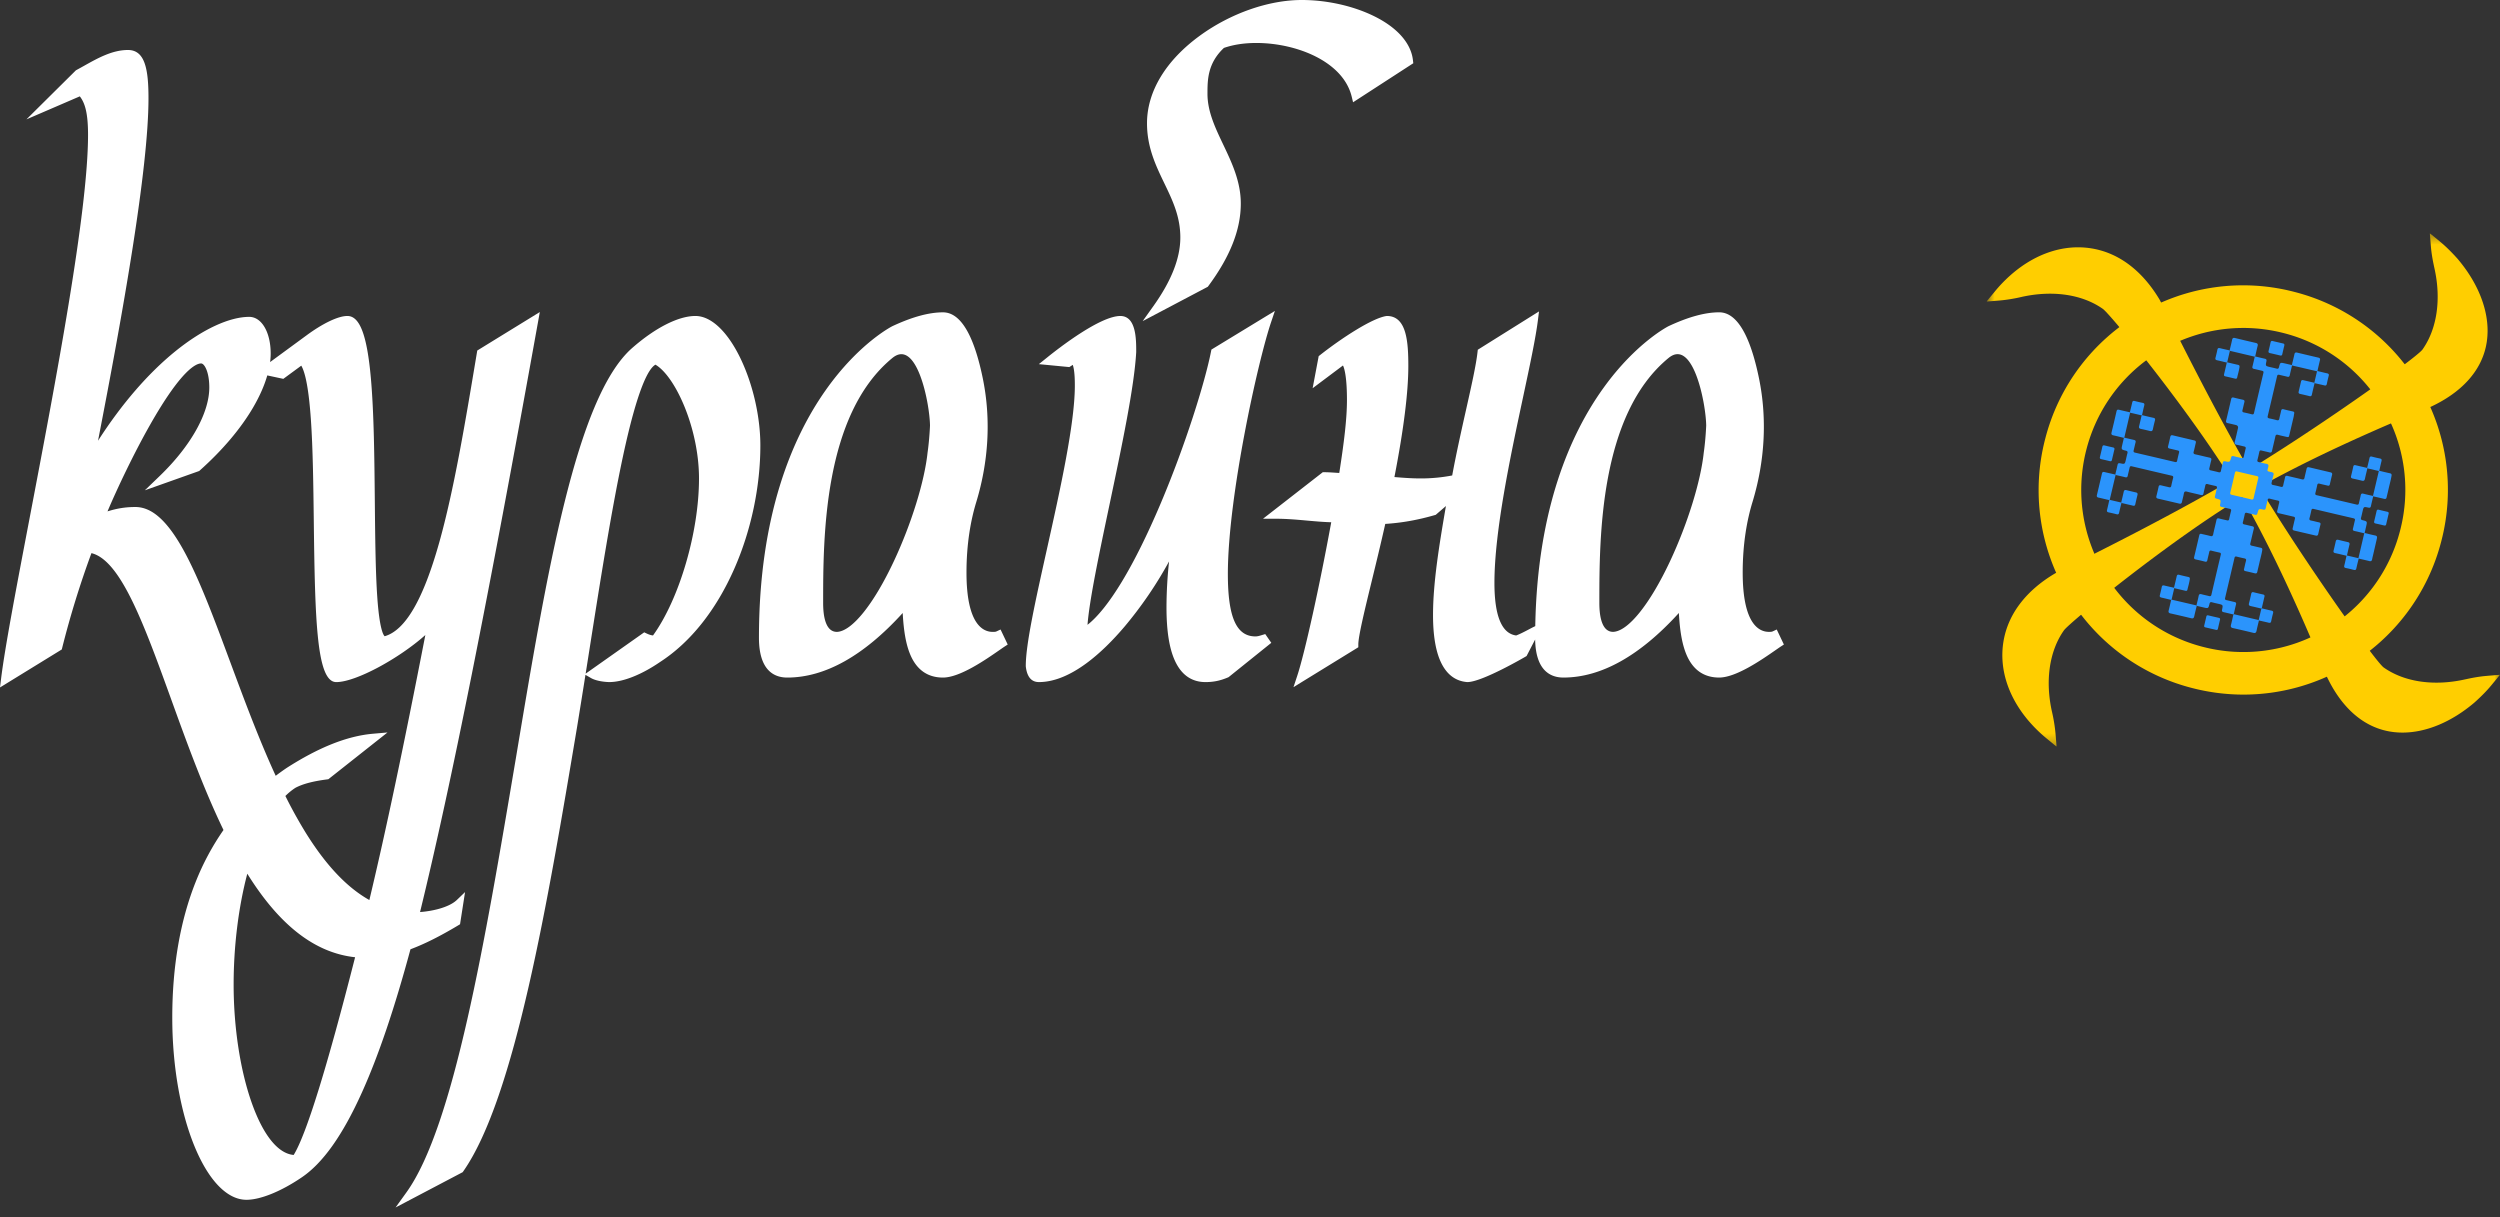 <svg width="230" height="112" fill="none" xmlns="http://www.w3.org/2000/svg"><rect width="100%" height="100%" fill="#333333" stroke="none"/><g clip-path="url(#clip0_1185_37739)"><mask id="mask0_1185_37739" style="mask-type:luminance" maskUnits="userSpaceOnUse" x="182" y="21" width="48" height="48"><path d="M230 21.458h-47.238v47.238H230V21.458z" fill="#fff"/></mask><g mask="url(#mask0_1185_37739)"><path d="M206.412 63.904a18.9 18.9 0 01-4.754-.61 18.694 18.694 0 01-11.498-8.675 18.696 18.696 0 01-1.996-14.264 18.688 18.688 0 018.675-11.498 18.693 18.693 0 0114.263-1.997 18.695 18.695 0 0111.498 8.675 18.7 18.7 0 011.997 14.265 18.695 18.695 0 01-8.675 11.497 18.715 18.715 0 01-9.51 2.607zm-.03-33.732c-6.627 0-12.691 4.46-14.429 11.165-2.062 7.955 2.732 16.105 10.687 18.167a14.81 14.81 0 0011.297-1.581 14.81 14.81 0 006.871-9.106 14.81 14.81 0 00-1.582-11.297 14.806 14.806 0 00-9.105-6.87 14.89 14.89 0 00-3.738-.479h-.001z" fill="#FFCE00"/><path d="M228.798 62.18c-.728.058-1.399.191-1.96.313h-.005c-2.88.658-5.627.262-7.535-1.086-.798-.583-7.834-10.48-11.779-17.165-3.518-5.964-7.234-13.454-8.454-15.916a23.317 23.317 0 00-.373-.743c-1.595-2.681-3.758-4.316-6.257-4.728-2.484-.41-5.082.419-7.317 2.331a12.967 12.967 0 00-1.591 1.628l-.765.93 1.201-.097a14.64 14.64 0 001.964-.316c2.88-.657 5.627-.26 7.536 1.088.758.54 8.579 10.145 12.478 16.753 2.42 4.101 5.248 10.026 7.964 16.686.104.256.126.31.141.341 1.314 2.8 3.227 4.545 5.535 5.046.47.102.954.153 1.448.153 2.159 0 4.498-.963 6.612-2.757l.012-.01c.663-.596 1.15-1.096 1.581-1.62l.766-.93-1.202.098z" fill="#FFCE00"/><path d="M226.103 23.816l-.01-.011c-.597-.663-1.096-1.151-1.619-1.582l-.93-.765.097 1.2c.059.728.192 1.4.314 1.96v.005c.658 2.88.262 5.627-1.087 7.536-.582.797-10.479 7.834-17.164 11.778-5.963 3.52-13.454 7.235-15.916 8.455-.588.291-.696.346-.743.373-2.681 1.595-4.316 3.758-4.727 6.257-.409 2.484.419 5.083 2.331 7.317a12.97 12.97 0 001.627 1.59l.93.766-.098-1.2a14.809 14.809 0 00-.315-1.965c-.657-2.88-.26-5.627 1.088-7.536.541-.758 10.145-8.58 16.753-12.478 4.099-2.419 10.025-5.247 16.684-7.963.258-.105.312-.127.342-.141 2.799-1.314 4.544-3.228 5.046-5.536.549-2.524-.401-5.462-2.604-8.059h.001z" fill="#FFCE00"/><path d="M217.51 49.061c-.297-.07-.592-.146-.89-.209-.145-.03-.181-.1-.144-.238.063-.237.109-.478.17-.716.031-.117.011-.184-.121-.215a808.858 808.858 0 01-3.676-.862c-.13-.03-.18.016-.206.137-.049.233-.101.467-.165.696-.038.14-.003.207.144.237.24.047.476.114.716.164.133.028.176.089.14.223-.072.283-.136.568-.201.852-.03.13-.104.174-.232.143a740.36 740.36 0 00-1.974-.46c-.13-.03-.175-.098-.141-.23.069-.276.126-.556.197-.832.035-.133-.002-.193-.137-.222-.44-.098-.877-.21-1.317-.304-.16-.034-.205-.104-.161-.262.065-.235.111-.477.171-.715.029-.116-.008-.172-.123-.196a16.305 16.305 0 01-.736-.173c-.128-.034-.181.011-.207.134-.051.24-.116.477-.165.718-.029.136-.084.186-.232.154-.417-.089-.422-.084-.537.34-.036.137-.102.165-.229.133-.238-.061-.478-.108-.715-.171-.129-.034-.198-.008-.225.133-.049.24-.106.479-.168.716-.031.123 0 .184.128.21.24.05.477.117.716.165.151.03.195.096.157.248-.11.438-.203.878-.313 1.315-.035.143 0 .206.145.235.266.053.528.127.794.182.129.026.175.079.155.215-.054.376-.166.736-.246 1.106-.065.298-.142.593-.208.891-.029.13-.093.177-.227.143-.289-.072-.579-.14-.871-.205-.116-.026-.149-.087-.121-.2.061-.245.109-.492.175-.736.039-.144-.007-.205-.148-.233a12.525 12.525 0 01-.697-.162c-.119-.03-.183-.007-.214.124a896.925 896.925 0 01-.862 3.677c-.032.132.02.18.138.204.24.052.477.116.716.166.141.028.187.091.15.235-.076.295-.139.593-.208.89l-.038.023c-.295-.07-.59-.144-.886-.208-.141-.03-.181-.09-.15-.235.093-.434.088-.435-.34-.535-.193-.045-.387-.085-.578-.138-.134-.037-.202-.011-.239.138-.108.437-.114.435-.561.33l-.617-.142a.414.414 0 00-.024-.04c.069-.29.146-.578.204-.87.033-.163.109-.202.263-.159.229.064.465.107.695.167.119.031.185.01.215-.122.285-1.226.572-2.452.862-3.677.026-.11.005-.176-.116-.201a20.6 20.6 0 01-.754-.177c-.122-.03-.168.02-.192.13-.054.247-.119.49-.17.737-.028.13-.087.177-.223.142a21.628 21.628 0 00-.85-.2c-.135-.028-.172-.1-.142-.228.158-.663.315-1.328.468-1.993.03-.127.095-.158.215-.127.264.065.531.116.793.19.164.045.238.011.275-.165.088-.428.201-.85.293-1.278.033-.157.097-.211.259-.166.236.065.478.11.716.17.113.03.173 0 .199-.119.053-.246.11-.492.173-.735.032-.124-.003-.183-.13-.21-.246-.052-.49-.119-.735-.17-.134-.028-.167-.09-.141-.225.086-.423.084-.428-.335-.54-.132-.034-.172-.093-.137-.224.063-.244.112-.491.175-.735.032-.125-.007-.183-.132-.209-.24-.05-.48-.105-.715-.168-.137-.036-.193.01-.22.142-.048.234-.115.463-.159.697-.032.166-.109.198-.265.158-.417-.106-.84-.19-1.256-.302-.19-.05-.26.004-.293.19-.046.253-.118.503-.173.755-.03.138-.103.188-.241.154-.651-.153-1.303-.306-1.955-.455-.135-.032-.19-.095-.153-.239.072-.283.139-.566.199-.852.03-.137.098-.168.227-.134.237.06.479.109.716.17.127.034.198.011.226-.13.048-.24.106-.479.167-.716.031-.122.003-.183-.126-.212a790.811 790.811 0 01-3.675-.863c-.133-.031-.179.022-.204.14-.051.24-.115.476-.165.716-.029.141-.093.186-.235.149-.295-.075-.593-.14-.89-.208a.425.425 0 00-.024-.04c.07-.294.145-.59.208-.885.03-.14.093-.18.235-.15.434.092.435.087.535-.34.045-.193.085-.387.138-.578.037-.136.01-.203-.138-.239-.436-.108-.434-.113-.33-.561l.143-.617c.012-.008.026-.015.038-.024.296.07.592.145.89.21.145.03.182.099.144.238-.063.237-.11.477-.171.715-.029.117-.011.184.122.216 1.226.284 2.451.572 3.675.861.111.026.176.007.201-.115.055-.253.114-.505.177-.755.031-.121-.019-.168-.13-.193-.245-.053-.489-.118-.735-.17-.13-.027-.179-.086-.143-.221.072-.283.139-.566.199-.852.032-.148.112-.176.245-.143.65.155 1.301.31 1.952.461.139.033.185.103.148.244-.065.257-.113.518-.186.772-.047.164-.011.239.164.275.428.089.851.202 1.278.293.157.034.211.098.166.259-.066.236-.111.478-.171.715-.028.113 0 .174.12.2.246.052.491.11.735.173.124.032.183-.003.21-.13.051-.247.118-.49.17-.736.028-.134.091-.168.224-.14.422.085.428.082.54-.336.035-.133.095-.17.226-.137.244.063.491.111.734.174.126.033.183-.007.209-.133.05-.24.105-.479.168-.716.037-.137-.012-.193-.143-.22-.22-.044-.436-.113-.659-.148-.206-.033-.237-.126-.188-.314.106-.397.192-.8.285-1.199.039-.167-.028-.271-.201-.312-.245-.058-.488-.12-.735-.17-.144-.03-.182-.104-.15-.242.158-.656.313-1.314.464-1.973.032-.136.098-.17.228-.138.282.072.566.139.85.2.138.03.168.098.135.227-.061.237-.109.478-.171.715-.033.127-.01.199.131.227.239.047.478.106.716.167.121.031.182.002.213-.126.284-1.226.572-2.453.862-3.677.032-.132-.022-.178-.139-.203-.24-.052-.477-.116-.716-.165-.142-.029-.187-.093-.149-.235.075-.295.139-.593.208-.89l.038-.023c.295.07.589.144.886.208.14.03.181.09.15.235-.093.435-.087.436.34.536.193.045.387.085.578.137.134.038.202.013.239-.136.108-.438.114-.436.561-.332l.617.143.024.038c-.071.297-.147.592-.21.89-.03.145-.1.18-.238.144-.237-.063-.478-.11-.715-.171-.118-.03-.185-.01-.215.121a780.54 780.54 0 01-.863 3.677c-.03.13.016.181.137.207.233.048.466.101.696.164.139.038.207.005.237-.143.047-.24.114-.477.164-.717.028-.132.089-.176.224-.142.282.073.566.139.851.2.118.025.153.083.128.196-.021.096-.027.196-.049.293-.128.549-.258 1.096-.388 1.644-.057.245-.069.252-.306.198-.252-.058-.505-.112-.754-.179-.142-.038-.203.003-.235.146-.096.44-.208.877-.304 1.317-.033.153-.101.194-.25.154-.236-.064-.477-.11-.715-.171-.126-.033-.182.008-.209.132-.051.24-.105.48-.168.716-.037.137.011.193.142.22.221.044.438.113.659.148.206.033.236.127.188.315-.107.416-.134.359.288.45.181.04.247.107.19.296-.065.215-.101.44-.16.657-.037.139-.007.21.141.238.234.045.466.101.697.163.131.036.195 0 .223-.136.049-.24.116-.477.164-.717.029-.143.095-.183.237-.148.437.108.878.202 1.315.313.152.038.217 0 .247-.154.053-.266.126-.529.183-.794.028-.137.088-.195.234-.16.656.157 1.314.312 1.972.466.127.03.178.095.144.228-.072.29-.14.58-.204.871-.026.117-.087.15-.199.122-.245-.06-.492-.108-.735-.174-.144-.04-.205.005-.233.148-.046.234-.103.466-.162.697-.031.12-.008.184.123.214 1.226.284 2.451.572 3.676.862.131.032.18-.018.206-.139.049-.232.114-.463.159-.697.031-.158.098-.209.26-.166.287.078.58.138.871.205.007.013.016.025.024.038-.07.295-.146.59-.209.887-.029.14-.091.18-.235.15-.433-.093-.435-.087-.535.34-.045.193-.085.387-.138.577-.037.135-.011.203.138.24.436.108.435.114.33.562l-.142.617-.037.024zm-9.96-4.162c.069-.296.135-.594.21-.889.031-.124-.005-.181-.13-.21a159.66 159.66 0 01-1.817-.426c-.116-.028-.171.006-.198.122-.139.607-.281 1.213-.427 1.817-.029.125.005.182.13.21.6.137 1.199.277 1.797.423.134.032.194-.003.223-.138.064-.305.141-.606.212-.91z" fill="#2B94FC"/><path d="M194.055 46.012c-.328-.078-.656-.16-.986-.231-.142-.031-.187-.099-.153-.238.157-.657.313-1.315.464-1.974.031-.133.093-.173.224-.141.335.08.672.154 1.007.23a.57.57 0 00.024.04l-.542 2.29-.038.024zm11.071-13.775c.076-.322.16-.643.226-.967.035-.174.117-.21.28-.17.63.154 1.261.303 1.894.448.164.037.22.109.176.278-.083.32-.15.644-.224.967l-.038.023-2.29-.54-.024-.039zm5.724 1.348c.079-.328.163-.656.235-.985.032-.151.103-.196.252-.16.65.157 1.3.31 1.953.461.14.033.18.106.145.245-.082.327-.155.658-.231.986l-.039.024-2.291-.533-.024-.038zm-15.45 6.7c-.321-.077-.642-.16-.966-.23-.154-.033-.214-.096-.174-.26.159-.65.312-1.301.46-1.953.033-.148.106-.176.241-.142.328.082.658.155.987.23l.023.039-.533 2.292a.79.79 0 00-.038.024zm12.422 16.8c-.074.316-.156.63-.221.948-.037.172-.111.232-.291.19a82.837 82.837 0 00-1.876-.438c-.188-.041-.231-.126-.182-.308.084-.313.147-.632.219-.948a.303.303 0 00.038-.024l2.29.54.024.039-.001.001zm-8.038-1.919l2.292.533a.595.595 0 00.024.04c-.078.32-.161.642-.23.965-.037.168-.118.214-.283.174-.63-.153-1.262-.3-1.896-.442-.166-.037-.216-.11-.172-.279.084-.32.152-.644.227-.967.012-.008.026-.015.038-.024zm17.192-3.815l.534-2.292.038-.024c.315.075.627.162.945.223.171.033.221.11.184.27l-.319 1.39c-.04.175-.088.346-.12.522-.029.166-.102.222-.273.177-.319-.084-.643-.152-.964-.227-.008-.014-.017-.026-.024-.04l-.001.001zm1.918-8.039c.322.076.642.158.965.225.136.03.188.083.164.228-.072.437-.198.862-.291 1.294-.051.233-.112.463-.163.696-.028.13-.095.172-.227.14-.334-.081-.669-.155-1.004-.23l-.024-.038.541-2.291.038-.023.001-.001zM208.045 55.99c-.322-.077-.642-.158-.966-.227-.154-.033-.214-.097-.172-.26.075-.287.142-.578.205-.868.028-.128.083-.182.219-.148.289.074.578.14.868.204.125.028.16.09.13.212-.086.354-.165.708-.247 1.062l-.037.024zm7.835-4.86c-.346-.083-.693-.169-1.04-.245-.14-.03-.186-.092-.149-.235a21.3 21.3 0 00.195-.83c.029-.139.095-.192.235-.157.295.074.59.145.886.212.143.032.175.11.142.246-.081.326-.154.656-.23.983l-.039.025zm-20.731-4.894c.077-.328.16-.655.231-.984.032-.153.108-.194.253-.158.288.073.577.142.867.208.139.031.181.105.146.243-.072.282-.137.564-.199.849-.028.126-.092.157-.213.128-.353-.086-.707-.165-1.061-.247-.008-.014-.017-.026-.024-.04zm17.792-10.986c-.082.348-.169.694-.245 1.043-.03.142-.093.184-.236.148-.28-.073-.565-.137-.848-.2-.125-.028-.164-.095-.135-.214.073-.309.149-.617.217-.926.028-.131.103-.15.218-.122.335.08.67.156 1.004.234l.024.04.001-.002zm4.859 7.836c-.076.322-.158.642-.226.965-.037.169-.12.215-.283.172a24.325 24.325 0 00-.849-.199c-.127-.029-.177-.093-.144-.226.073-.288.14-.578.203-.868.028-.125.09-.16.212-.13.353.086.708.165 1.061.247l.024.039h.002zm-20.733-4.892c.346.082.693.168 1.042.244.14.03.185.093.148.235a16.13 16.13 0 00-.191.81c-.032.156-.108.21-.266.17a21.724 21.724 0 00-.849-.196c-.15-.032-.19-.108-.153-.256.084-.326.155-.656.231-.983l.039-.023-.001-.001zm7.836-4.861c.328.077.656.158.985.23.119.026.164.074.146.204-.042.33-.145.645-.216.967-.021.096-.087.125-.181.102-.302-.071-.604-.145-.908-.212-.14-.03-.133-.118-.107-.225l.244-1.044.037-.022zm-4.896 20.74c.083-.348.169-.694.246-1.044.031-.143.097-.182.238-.145.275.072.552.135.83.196.108.023.155.066.14.189-.04.337-.144.659-.22.987-.029.127-.128.108-.223.086l-.986-.23a.425.425 0 00-.024-.038l-.001-.001zm19.632-6.309c-.034.148-.073.295-.103.444-.024.123-.084.166-.209.134a21.537 21.537 0 00-.771-.18c-.127-.027-.158-.093-.128-.213.076-.308.148-.617.217-.926.025-.113.08-.155.197-.127.263.065.526.127.791.186.117.026.148.088.119.2-.041.16-.076.321-.113.482zm-25.229-5.926c-.037.154-.076.308-.108.463-.024.113-.082.154-.197.126a31.09 31.09 0 00-.791-.185c-.117-.026-.147-.09-.119-.201.075-.308.148-.617.217-.926.026-.122.085-.165.21-.134.256.065.513.125.771.18.127.028.16.094.127.215-.041.152-.073.308-.11.463v-.001zm8.969 15.994c-.161-.038-.321-.077-.483-.113-.096-.022-.129-.076-.107-.173.066-.276.131-.553.195-.83.023-.1.085-.123.177-.101.321.076.642.152.964.225.106.024.141.082.115.187-.066.269-.129.54-.19.81-.025.11-.089.133-.19.108-.161-.04-.32-.076-.481-.113zm6.188-26.344c.155.037.308.076.463.108.113.024.155.08.126.197-.065.263-.127.526-.185.79-.026.118-.089.148-.201.121a42.404 42.404 0 00-.926-.217c-.121-.026-.166-.084-.134-.209.065-.256.126-.514.182-.771.027-.126.093-.16.213-.128.153.04.308.073.462.11zm7.432 19.904c-.071.295-.148.59-.212.887-.03.139-.089.19-.234.151a12.06 12.06 0 00-.734-.172c-.146-.03-.176-.1-.142-.238.074-.295.136-.593.204-.89.013-.008.026-.015.038-.024l1.056.247.024.038z" fill="#2B94FC"/><path d="M195.174 46.273c-.072.296-.148.59-.212.888-.031.138-.09.189-.234.15a12.162 12.162 0 00-.734-.171c-.147-.03-.177-.101-.143-.239.075-.295.137-.593.205-.89l.038-.024 1.056.248.024.038zm4.571 8.919c-.296-.072-.59-.147-.887-.212-.138-.03-.189-.09-.15-.234.064-.243.122-.488.171-.735.03-.146.102-.177.239-.143.295.074.593.137.889.204l.024.04-.247 1.057a.397.397 0 00-.039.023zm8.053 1.855l.248-1.057a.487.487 0 00.038-.024c.296.072.59.147.888.212.139.03.189.09.151.234a12.24 12.24 0 00-.172.735c-.029.146-.101.176-.238.142-.295-.075-.593-.137-.889-.205-.008-.012-.017-.025-.024-.038l-.002.001zm9.977-13.998c.072-.296.148-.59.213-.888.031-.14.091-.19.234-.151.243.065.488.122.734.172.147.03.177.102.143.24-.075.295-.137.593-.205.89l-.038.022-1.057-.247-.024-.038zm-21.827-5.119c.071-.295.148-.59.213-.887.03-.14.09-.19.234-.151.242.065.487.122.734.172.147.03.176.102.142.24-.074.294-.136.592-.204.89l-.038.022-1.057-.247-.024-.038zm17.255-3.797c.296.071.59.148.888.212.138.03.189.09.151.234-.065.242-.122.488-.172.734-.03.146-.101.177-.239.142-.295-.074-.593-.136-.889-.204l-.024-.038.249-1.057.038-.024h-.002zm-8.053-1.856l-.248 1.057-.038.023c-.296-.072-.59-.147-.887-.212-.138-.03-.189-.09-.151-.234.065-.243.122-.488.172-.735.03-.146.101-.177.239-.143.295.074.593.137.889.204.007.014.016.026.024.04z" fill="#2B94FC"/></g></g><path d="M42.168 85.125l.156-.094.461-2.96-.745.717c-.743.716-2.312 1.044-3.395 1.12 2.85-11.67 6.215-28.504 10.862-54.334l.155-.865-5.754 3.54-.102.61c-1.006 6.025-2.046 12.255-3.404 17.08-1.474 5.236-3.114 8.05-5.012 8.595-.127-.11-.48-.678-.684-3.649-.16-2.337-.19-5.438-.222-8.721-.039-4.017-.079-8.169-.363-11.364-.351-3.962-1.019-5.73-2.163-5.73-.839 0-2.246.669-3.764 1.788L24.85 33.31a6.3 6.3 0 00.053-.785c0-1.955-.83-3.373-1.972-3.373-1.825 0-4.288 1.141-6.757 3.132-2.528 2.038-4.978 4.872-7.155 8.264 2.242-11.532 4.642-24.928 4.642-31.508 0-2.666-.32-4.44-1.886-4.44-1.433 0-2.74.728-4.003 1.434-.243.136-.493.276-.742.41l-.044.023-4.554 4.516 4.91-2.118c.46.59.758 1.488.758 3.541 0 7.082-2.977 22.69-5.37 35.23C1.507 54.048.45 59.584.1 62.44l-.1.806 5.685-3.496.042-.17a85.117 85.117 0 012.686-8.691c2.712.66 4.87 6.63 7.357 13.507 1.404 3.886 2.948 8.153 4.791 11.964a23.504 23.504 0 00-2.56 4.778c-1.428 3.588-2.152 7.788-2.152 12.485 0 9.084 3.126 16.758 6.826 16.758 1.27 0 3.151-.757 5.029-2.025 1.979-1.315 3.814-3.894 5.61-7.887 1.516-3.368 2.977-7.683 4.449-13.136 1.308-.488 2.746-1.213 4.406-2.208h-.001zm-19.416-4.743c2.96 4.753 6.216 7.28 9.917 7.685-2.603 10.217-4.502 16.331-5.65 18.189-1.43-.123-2.787-1.793-3.839-4.737-1.071-2.997-1.686-6.983-1.686-10.934 0-3.538.445-7.124 1.257-10.203h.001zm3.314-45.528l1.652-1.213c.406.698.702 2.349.881 4.92.19 2.713.23 6.153.271 9.48.11 9.121.268 14.712 2.066 14.712 1.797 0 5.766-2.165 8.196-4.33-2.003 10.297-3.646 18.081-5.151 24.38-2.1-1.175-4.07-3.28-5.95-6.346a42.608 42.608 0 01-1.776-3.226c.297-.295.605-.546.92-.75.68-.362 1.617-.61 2.947-.78l.086-.012 5.442-4.302-1.334.116c-2.374.209-4.984 1.246-7.978 3.17l-.008.006c-.329.224-.65.456-.965.694-1.55-3.372-2.908-7.033-4.16-10.402-1.4-3.772-2.721-7.334-4.09-9.931-1.58-2.999-3.06-4.395-4.66-4.395-.882 0-1.667.12-2.564.402.921-2.17 2.414-5.313 3.912-7.956 2.896-5.105 4.25-5.655 4.7-5.655.307 0 .753.787.753 2.211 0 2.345-1.702 5.386-4.554 8.136l-1.375 1.325 4.997-1.775.05-.044c2.092-1.862 3.797-3.879 4.933-5.835.588-1.013 1.02-1.995 1.284-2.916l1.475.317v-.001zm42.086-1.824c-1.202-2.517-2.723-3.96-4.173-3.96-1.562 0-3.688 1.077-5.832 2.957-5.147 4.541-7.842 20.688-10.695 37.78l-.03.172c-2.789 16.547-5.673 33.659-10.028 39.715l-1.003 1.394 6.176-3.248.053-.076c4.753-6.789 7.787-24.875 10.464-40.835.258-1.573.52-3.21.778-4.843l.508.293c.526.304 1.397.371 1.688.371 1.261 0 2.97-.678 4.688-1.86 2.772-1.797 5.12-4.745 6.792-8.527 1.557-3.52 2.415-7.561 2.415-11.381 0-2.618-.674-5.592-1.803-7.955l.002.002zM53.88 61.976l.338-2.145c.996-6.321 2.026-12.858 3.088-17.815 1.349-6.299 2.358-8.114 2.995-8.466 1.845 1.083 4.007 5.882 4.007 10.471 0 4.933-1.811 11.094-4.231 14.44-.199-.02-.38-.08-.647-.209l-.163-.078-5.387 3.802zm51.249-32.434l5.99-3.16.051-.07c2.007-2.71 2.983-5.19 2.983-7.583 0-2.029-.822-3.756-1.617-5.428-.745-1.566-1.449-3.046-1.449-4.673 0-1.249 0-2.8 1.514-4.22.895-.306 1.873-.454 2.987-.454 1.922 0 3.927.463 5.501 1.27 1.24.635 2.815 1.789 3.271 3.683l.121.503 5.541-3.592-.032-.282c-.176-1.567-1.451-3.007-3.59-4.056C124.483.54 122.063 0 119.76 0c-3.041 0-6.541 1.224-9.362 3.275-3.142 2.284-4.873 5.147-4.873 8.064 0 2.214.809 3.892 1.59 5.516.759 1.575 1.476 3.062 1.476 4.995 0 1.933-.855 4.033-2.472 6.301l-.991 1.39.001.001z" fill="#fff"/><path d="M116.178 58.401c-.239.077-.465.15-.673.15-1.759 0-2.542-1.771-2.542-5.742 0-7.096 2.762-19.574 3.977-23.167l.35-1.037-5.84 3.557-.037.187c-.567 2.85-2.345 8.576-4.645 14.002-2.42 5.707-4.779 9.61-6.717 11.133.18-2.313 1.077-6.566 2.02-11.041 1.123-5.327 2.284-10.835 2.46-14.054v-.027c0-1.15 0-3.29-1.46-3.29-1.839 0-5.571 2.883-6.671 3.767l-.826.663 2.804.27.317-.203c.19.545.19 1.544.19 1.913 0 3.512-1.37 9.667-2.58 15.096-1.037 4.656-1.933 8.676-1.933 10.69l.003.056c.11.947.514 1.428 1.202 1.428 2.932 0 5.894-2.763 7.862-5.08a36.629 36.629 0 004.115-6.022 40.225 40.225 0 00-.237 4.198c0 2.171.251 3.78.766 4.918.596 1.318 1.547 1.986 2.825 1.986.745 0 1.367-.13 2.079-.435l.042-.018 3.931-3.159-.559-.808-.221.071-.002-.002z" fill="#fff"/><path d="M163.463 57.912l-.378.177c-.087.04-.188.042-.348.042-.9 0-2.409-.708-2.409-5.453 0-2.728.411-4.883.896-6.475 1.128-3.708 1.379-7.608.604-11.394-.662-3.234-1.774-6.076-3.662-6.076-1.291 0-2.834.42-4.66 1.274 0 0-11.881 5.96-12.262 27.596l-.155.076c-.101.049-.24.122-.4.207-.367.194-.862.456-1.203.577-1.326-.174-1.999-1.8-1.999-4.833 0-4.758 1.466-11.622 2.644-17.137.616-2.886 1.149-5.379 1.355-7.027l.102-.816-5.632 3.526-.024.213c-.133 1.2-.56 3.102-1.054 5.303-.417 1.857-.887 3.95-1.276 6.05a14.99 14.99 0 01-2.941.273c-.785 0-1.587-.06-2.374-.127.849-4.358 1.279-7.793 1.279-10.213 0-2.228-.152-4.605-1.971-4.605l-.044.004c-1.3.193-4.081 2-6.114 3.598l-.118.093-.557 2.952 2.792-2.093c.165.328.366 1.234.366 3.173 0 1.774-.28 3.975-.706 6.716-.096-.006-.202-.014-.317-.02-.348-.024-.745-.05-1.094-.05h-.106l-5.499 4.281h1.176c.988 0 1.943.086 2.868.169.765.068 1.495.134 2.232.154-1.056 5.799-2.441 12.06-3.13 14.136l-.343 1.035 5.965-3.67v-.252c0-.767.583-3.163 1.258-5.938.388-1.593.825-3.387 1.22-5.158 1.544-.1 3.006-.362 4.577-.817l.068-.019.937-.809c-.627 3.64-1.187 7.073-1.187 10.032 0 1.797.228 3.224.679 4.238.529 1.19 1.357 1.837 2.461 1.926h.024c1.343.001 5.314-2.319 5.353-2.343l.09-.053.788-1.52c.051 2.886 1.434 3.5 2.6 3.5 3.467 0 7.038-1.998 10.623-5.94.091 1.68.304 2.864.67 3.766.586 1.442 1.607 2.174 3.037 2.174 1.555 0 3.909-1.635 5.174-2.513.205-.142.381-.265.508-.348l.272-.178-.658-1.383h.003zm-6.717-16.28c-.275 2.627-1.475 6.526-3.092 9.981-1.866 3.983-3.877 6.48-5.252 6.518-1.042-.004-1.262-1.45-1.262-2.662 0-5.93 0-17.3 6.366-22.534 2.261-1.86 3.437 4.177 3.464 6.215 0 0-.05 1.29-.223 2.482h-.001zM91.674 58.091c-.086.04-.187.042-.347.042-.9 0-2.41-.708-2.41-5.453 0-2.728.411-4.883.896-6.475 1.128-3.708 1.38-7.608.605-11.394-.662-3.234-1.775-6.076-3.662-6.076-1.292 0-2.834.42-4.66 1.274 0 0-12.272 6.156-12.272 28.665 0 3.027 1.414 3.662 2.601 3.662 3.468 0 7.039-1.997 10.624-5.94.09 1.68.303 2.864.67 3.766.586 1.442 1.606 2.174 3.036 2.174 1.555 0 3.91-1.634 5.175-2.513.204-.142.38-.264.507-.348l.273-.178-.658-1.383-.379.177zm-6.338-16.457c-.275 2.627-1.475 6.526-3.093 9.981-1.865 3.983-3.877 6.48-5.251 6.518-1.043-.004-1.263-1.45-1.263-2.662 0-5.93 0-17.3 6.367-22.534 2.26-1.86 3.436 4.177 3.464 6.215 0 0-.051 1.29-.224 2.482z" fill="#fff"/><defs><clipPath id="clip0_1185_37739"><path fill="#fff" transform="translate(182.762 21.458)" d="M0 0h47.238v47.238H0z"/></clipPath></defs></svg>